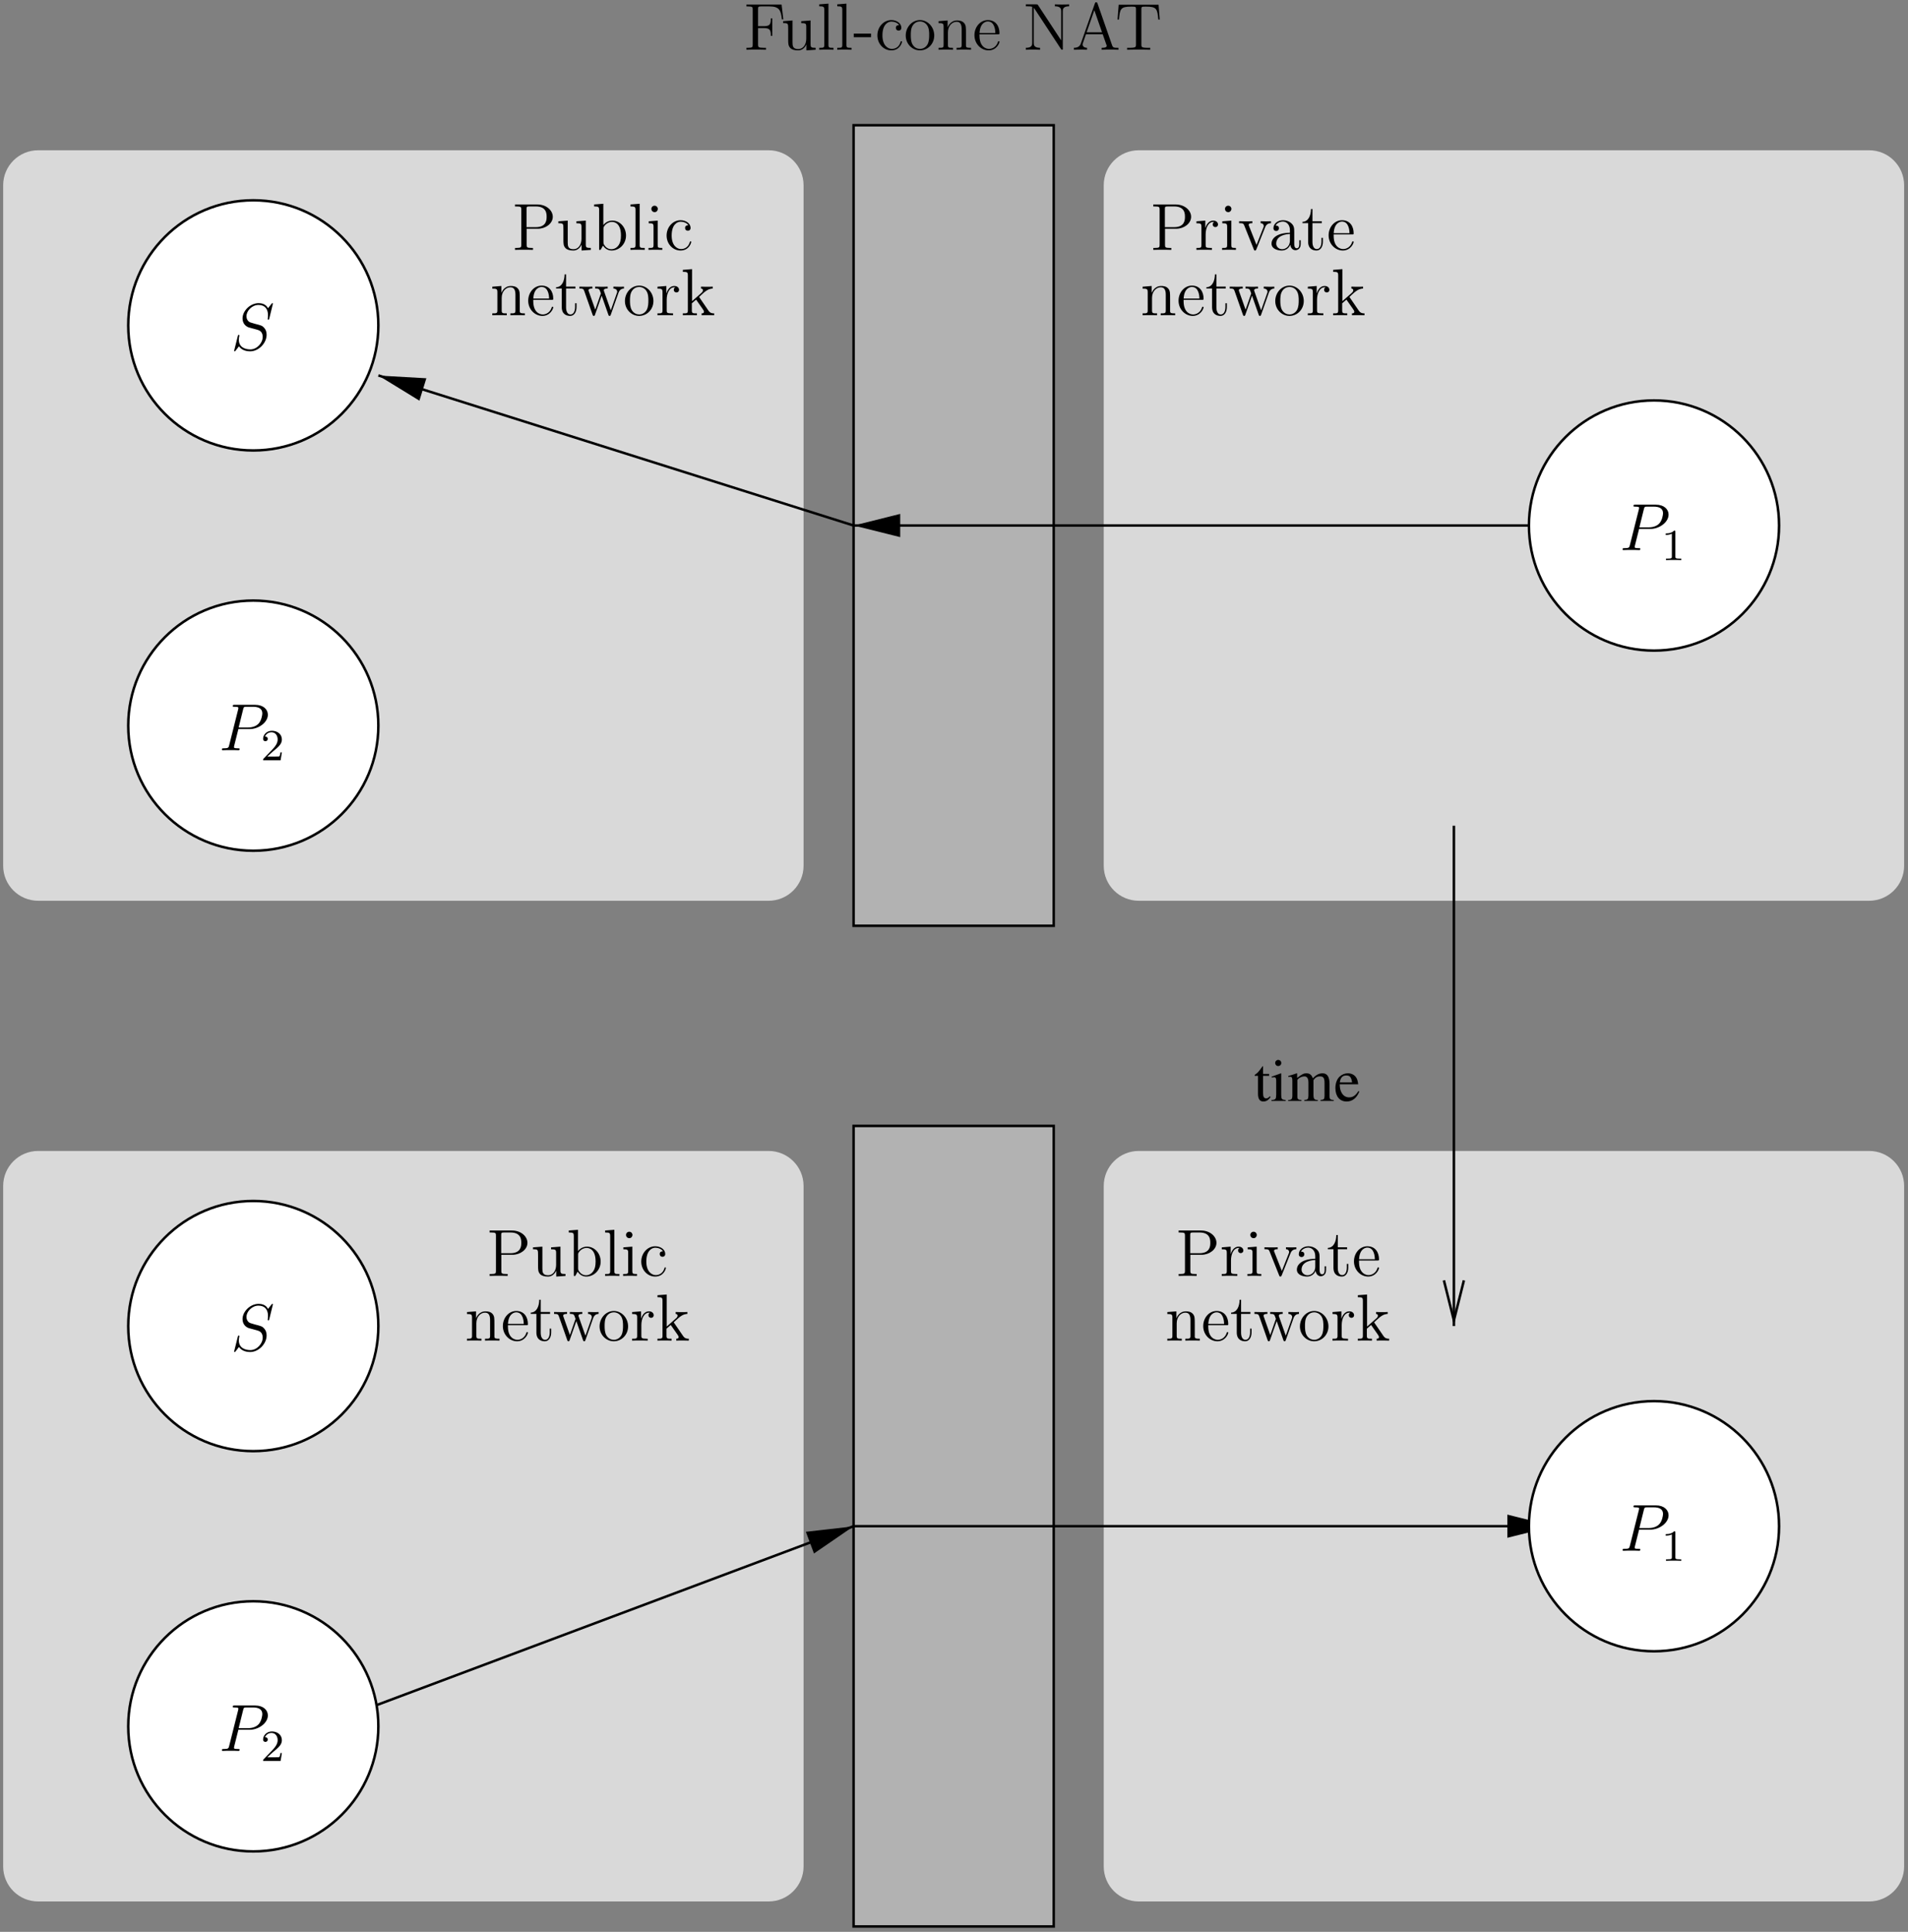 <?xml version="1.0" encoding="UTF-8"?>
<svg xmlns="http://www.w3.org/2000/svg" xmlns:xlink="http://www.w3.org/1999/xlink" width="731pt" height="740pt" viewBox="0 0 731 740" version="1.1">
<rect x="0" y="0" width="731" height="740" fill="#808080" stroke="none"/>
<defs>
<g>
<symbol overflow="visible" id="glyph0-0">
<path style="stroke:none;" d=""/>
</symbol>
<symbol overflow="visible" id="glyph0-1">
<path style="stroke:none;" d="M 5.859 -10.344 L 3.547 -10.344 L 3.547 -13.016 C 3.547 -13.25 3.5 -13.312 3.375 -13.312 C 2.047 -11.391 1.359 -10.609 0.688 -10.219 C 0.438 -10.047 0.297 -9.906 0.297 -9.781 C 0.297 -9.703 0.328 -9.656 0.391 -9.609 L 1.609 -9.609 L 1.609 -2.688 C 1.609 -0.766 2.297 0.234 3.656 0.234 C 4.781 0.234 5.656 -0.328 6.422 -1.516 L 6.125 -1.766 C 5.609 -1.172 5.25 -0.969 4.734 -0.969 C 3.891 -0.969 3.547 -1.594 3.547 -3.031 L 3.547 -9.609 L 5.859 -9.609 Z M 5.859 -10.344 "/>
</symbol>
<symbol overflow="visible" id="glyph0-2">
<path style="stroke:none;" d="M 0.375 0 L 5.812 0 L 5.812 -0.344 C 4.297 -0.453 4.141 -0.672 4.109 -2.344 L 4.109 -10.516 L 4.031 -10.578 L 0.453 -9.312 L 0.453 -8.969 L 0.641 -9 C 0.922 -9.031 1.203 -9.062 1.422 -9.062 C 1.984 -9.062 2.188 -8.688 2.188 -7.688 L 2.188 -2.344 C 2.141 -0.641 1.938 -0.406 0.375 -0.344 Z M 2.938 -15.703 C 2.328 -15.703 1.797 -15.188 1.797 -14.531 C 1.797 -13.875 2.297 -13.359 2.938 -13.359 C 3.641 -13.359 4.141 -13.875 4.141 -14.531 C 4.141 -15.203 3.609 -15.703 2.938 -15.703 Z M 2.938 -15.703 "/>
</symbol>
<symbol overflow="visible" id="glyph0-3">
<path style="stroke:none;" d="M 0.375 0 L 5.469 0 L 5.469 -0.344 C 4.297 -0.375 3.938 -0.625 3.906 -1.547 L 3.906 -8.031 C 3.906 -8.078 4.094 -8.297 4.25 -8.469 C 4.828 -9 5.812 -9.391 6.625 -9.391 C 7.641 -9.391 8.141 -8.578 8.141 -6.969 L 8.141 -1.984 C 8.094 -0.672 7.859 -0.406 6.578 -0.344 L 6.578 0 L 11.734 0 L 11.734 -0.344 C 10.438 -0.344 10.125 -0.719 10.078 -2.188 L 10.078 -7.984 C 10.766 -8.969 11.5 -9.391 12.578 -9.391 C 13.891 -9.391 14.312 -8.766 14.312 -6.859 L 14.312 -2 C 14.266 -0.641 14.125 -0.484 12.781 -0.344 L 12.781 0 L 17.828 0 L 17.828 -0.344 L 17.234 -0.391 C 16.484 -0.5 16.234 -0.844 16.234 -1.75 L 16.234 -6.484 C 16.234 -9.203 15.344 -10.578 13.562 -10.578 C 12.234 -10.578 11.062 -9.984 9.828 -8.641 C 9.406 -9.953 8.625 -10.578 7.391 -10.578 C 6.344 -10.578 5.734 -10.281 3.812 -8.812 L 3.812 -10.531 L 3.656 -10.578 C 2.438 -10.141 1.656 -9.891 0.438 -9.547 L 0.438 -9.156 C 0.719 -9.219 0.922 -9.25 1.172 -9.25 C 1.766 -9.25 1.984 -8.875 1.984 -7.781 L 1.984 -1.953 C 1.938 -0.672 1.641 -0.344 0.375 -0.344 Z M 0.375 0 "/>
</symbol>
<symbol overflow="visible" id="glyph0-4">
<path style="stroke:none;" d="M 9.391 -3.766 C 8.281 -2.031 7.297 -1.359 5.812 -1.359 C 4.516 -1.359 3.516 -2.031 2.859 -3.328 C 2.438 -4.203 2.281 -4.938 2.234 -6.375 L 9.312 -6.375 C 9.125 -7.859 8.906 -8.531 8.328 -9.266 C 7.641 -10.094 6.578 -10.578 5.375 -10.578 C 4.234 -10.578 3.156 -10.172 2.281 -9.391 C 1.203 -8.438 0.578 -6.812 0.578 -4.922 C 0.578 -1.75 2.234 0.234 4.875 0.234 C 7.062 0.234 8.781 -1.125 9.75 -3.609 Z M 2.281 -7.109 C 2.531 -8.906 3.312 -9.75 4.719 -9.75 C 6.125 -9.75 6.672 -9.109 6.969 -7.109 Z M 2.281 -7.109 "/>
</symbol>
<symbol overflow="visible" id="glyph1-0">
<path style="stroke:none;" d=""/>
</symbol>
<symbol overflow="visible" id="glyph1-1">
<path style="stroke:none;" d="M 14.531 -17.328 L 1.047 -17.328 L 1.047 -16.594 L 1.547 -16.594 C 3.391 -16.594 3.469 -16.344 3.469 -15.406 L 3.469 -1.938 C 3.469 -1 3.391 -0.734 1.547 -0.734 L 1.047 -0.734 L 1.047 0 C 1.656 -0.047 3.922 -0.047 4.688 -0.047 C 5.578 -0.047 7.812 -0.047 8.547 0 L 8.547 -0.734 L 7.781 -0.734 C 5.578 -0.734 5.516 -1.047 5.516 -1.953 L 5.516 -8.297 L 7.766 -8.297 C 10.156 -8.297 10.406 -7.453 10.406 -5.312 L 10.969 -5.312 L 10.969 -12.016 L 10.406 -12.016 C 10.406 -9.875 10.156 -9.031 7.766 -9.031 L 5.516 -9.031 L 5.516 -15.578 C 5.516 -16.422 5.578 -16.594 6.688 -16.594 L 9.875 -16.594 C 13.547 -16.594 14.281 -15.25 14.641 -11.656 L 15.203 -11.656 Z M 14.531 -17.328 "/>
</symbol>
<symbol overflow="visible" id="glyph1-2">
<path style="stroke:none;" d="M 7.734 -10.938 L 7.734 -10.203 C 9.469 -10.203 9.672 -10.031 9.672 -8.781 L 9.672 -4.219 C 9.672 -2.062 8.531 -0.25 6.625 -0.25 C 4.531 -0.25 4.406 -1.453 4.406 -2.797 L 4.406 -11.219 L 0.812 -10.938 L 0.812 -10.203 C 2.75 -10.203 2.75 -10.125 2.75 -7.859 L 2.75 -4.047 C 2.75 -2.469 2.75 -1.547 3.516 -0.719 C 4.125 -0.047 5.172 0.25 6.469 0.25 C 6.891 0.25 7.719 0.25 8.578 -0.484 C 9.312 -1.062 9.719 -2.031 9.719 -2.031 L 9.719 0.25 L 13.266 0 L 13.266 -0.734 C 11.531 -0.734 11.328 -0.922 11.328 -2.156 L 11.328 -11.219 Z M 7.734 -10.938 "/>
</symbol>
<symbol overflow="visible" id="glyph1-3">
<path style="stroke:none;" d="M 4.375 -17.672 L 0.844 -17.391 L 0.844 -16.641 C 2.578 -16.641 2.781 -16.469 2.781 -15.219 L 2.781 -1.891 C 2.781 -0.734 2.5 -0.734 0.844 -0.734 L 0.844 0 C 1.547 -0.047 2.797 -0.047 3.562 -0.047 C 4.328 -0.047 5.594 -0.047 6.312 0 L 6.312 -0.734 C 4.688 -0.734 4.375 -0.734 4.375 -1.891 Z M 4.375 -17.672 "/>
</symbol>
<symbol overflow="visible" id="glyph1-4">
<path style="stroke:none;" d="M 6.891 -4.812 L 6.891 -6.188 L 0.281 -6.188 L 0.281 -4.812 Z M 6.891 -4.812 "/>
</symbol>
<symbol overflow="visible" id="glyph1-5">
<path style="stroke:none;" d="M 9.219 -9.422 C 8.906 -9.422 7.969 -9.422 7.969 -8.375 C 7.969 -7.766 8.406 -7.328 9.016 -7.328 C 9.594 -7.328 10.078 -7.688 10.078 -8.422 C 10.078 -10.125 8.297 -11.359 6.234 -11.359 C 3.266 -11.359 0.891 -8.703 0.891 -5.5 C 0.891 -2.234 3.328 0.25 6.203 0.25 C 9.578 0.25 10.328 -2.797 10.328 -3.031 C 10.328 -3.266 10.156 -3.266 10.078 -3.266 C 9.844 -3.266 9.828 -3.188 9.75 -2.875 C 9.188 -1.062 7.812 -0.312 6.438 -0.312 C 4.891 -0.312 2.828 -1.656 2.828 -5.516 C 2.828 -9.75 4.984 -10.797 6.266 -10.797 C 7.234 -10.797 8.625 -10.406 9.219 -9.422 Z M 9.219 -9.422 "/>
</symbol>
<symbol overflow="visible" id="glyph1-6">
<path style="stroke:none;" d="M 11.688 -5.453 C 11.688 -8.734 9.188 -11.359 6.234 -11.359 C 3.188 -11.359 0.766 -8.656 0.766 -5.453 C 0.766 -2.188 3.312 0.25 6.203 0.25 C 9.219 0.25 11.688 -2.234 11.688 -5.453 Z M 6.234 -0.312 C 5.297 -0.312 4.156 -0.719 3.406 -1.953 C 2.719 -3.109 2.703 -4.609 2.703 -5.672 C 2.703 -6.641 2.703 -8.203 3.484 -9.344 C 4.203 -10.438 5.312 -10.844 6.203 -10.844 C 7.203 -10.844 8.266 -10.391 8.953 -9.391 C 9.75 -8.219 9.75 -6.625 9.75 -5.672 C 9.75 -4.781 9.75 -3.203 9.094 -2.016 C 8.375 -0.781 7.203 -0.312 6.234 -0.312 Z M 6.234 -0.312 "/>
</symbol>
<symbol overflow="visible" id="glyph1-7">
<path style="stroke:none;" d="M 11.328 -6.188 C 11.328 -8.547 11.328 -9.266 10.734 -10.078 C 10 -11.078 8.812 -11.219 7.938 -11.219 C 5.469 -11.219 4.5 -9.109 4.297 -8.609 L 4.281 -8.609 L 4.281 -11.219 L 0.812 -10.938 L 0.812 -10.203 C 2.547 -10.203 2.75 -10.031 2.75 -8.781 L 2.75 -1.891 C 2.75 -0.734 2.469 -0.734 0.812 -0.734 L 0.812 0 C 1.469 -0.047 2.844 -0.047 3.562 -0.047 C 4.297 -0.047 5.672 -0.047 6.344 0 L 6.344 -0.734 C 4.703 -0.734 4.406 -0.734 4.406 -1.891 L 4.406 -6.625 C 4.406 -9.297 6.156 -10.719 7.734 -10.719 C 9.312 -10.719 9.672 -9.422 9.672 -7.859 L 9.672 -1.891 C 9.672 -0.734 9.391 -0.734 7.734 -0.734 L 7.734 0 C 8.406 -0.047 9.781 -0.047 10.484 -0.047 C 11.219 -0.047 12.594 -0.047 13.266 0 L 13.266 -0.734 C 11.984 -0.734 11.359 -0.734 11.328 -1.5 Z M 11.328 -6.188 "/>
</symbol>
<symbol overflow="visible" id="glyph1-8">
<path style="stroke:none;" d="M 9.75 -5.906 C 10.312 -5.906 10.359 -5.906 10.359 -6.391 C 10.359 -8.953 8.984 -11.359 5.906 -11.359 C 3 -11.359 0.766 -8.734 0.766 -5.578 C 0.766 -2.219 3.359 0.25 6.188 0.25 C 9.219 0.25 10.359 -2.5 10.359 -3.031 C 10.359 -3.188 10.234 -3.281 10.078 -3.281 C 9.875 -3.281 9.828 -3.156 9.781 -3.031 C 9.109 -0.891 7.406 -0.312 6.344 -0.312 C 5.266 -0.312 2.703 -1.016 2.703 -5.422 L 2.703 -5.906 Z M 2.719 -6.391 C 2.922 -10.391 5.172 -10.844 5.875 -10.844 C 8.609 -10.844 8.75 -7.25 8.781 -6.391 Z M 2.719 -6.391 "/>
</symbol>
<symbol overflow="visible" id="glyph1-9">
<path style="stroke:none;" d="M 5.75 -17.031 C 5.516 -17.359 5.5 -17.391 4.938 -17.391 L 1.047 -17.391 L 1.047 -16.641 C 2.141 -16.641 2.781 -16.641 3.469 -16.469 L 3.469 -2.672 C 3.469 -1.938 3.469 -0.734 1.047 -0.734 L 1.047 0 C 1.703 -0.047 3.047 -0.047 3.766 -0.047 C 4.484 -0.047 5.828 -0.047 6.484 0 L 6.484 -0.734 C 4.078 -0.734 4.078 -1.938 4.078 -2.672 L 4.078 -16.062 C 4.281 -15.859 4.281 -15.812 4.5 -15.5 L 14.438 -0.375 C 14.688 -0.031 14.719 0 14.891 0 C 15.125 0 15.172 -0.109 15.203 -0.156 L 15.203 -14.719 C 15.203 -15.453 15.203 -16.641 17.609 -16.641 L 17.609 -17.391 C 16.953 -17.328 15.609 -17.328 14.891 -17.328 C 14.172 -17.328 12.828 -17.328 12.172 -17.391 L 12.172 -16.641 C 14.578 -16.641 14.578 -15.453 14.578 -14.719 L 14.578 -3.594 Z M 5.75 -17.031 "/>
</symbol>
<symbol overflow="visible" id="glyph1-10">
<path style="stroke:none;" d="M 9.844 -17.719 C 9.75 -18.016 9.703 -18.172 9.344 -18.172 C 8.984 -18.172 8.938 -18.094 8.812 -17.688 L 3.484 -2.469 C 3.125 -1.422 2.422 -0.766 0.781 -0.734 L 0.781 0 C 2.344 -0.047 2.391 -0.047 3.234 -0.047 C 3.938 -0.047 5.172 -0.047 5.828 0 L 5.828 -0.734 C 4.766 -0.766 4.125 -1.297 4.125 -2.016 C 4.125 -2.156 4.125 -2.219 4.25 -2.547 L 5.422 -5.938 L 11.828 -5.938 L 13.234 -1.938 C 13.359 -1.625 13.359 -1.578 13.359 -1.5 C 13.359 -0.734 12.062 -0.734 11.422 -0.734 L 11.422 0 C 12.016 -0.047 14.031 -0.047 14.734 -0.047 C 15.453 -0.047 17.281 -0.047 17.875 0 L 17.875 -0.734 C 16.219 -0.734 15.75 -0.734 15.406 -1.781 Z M 8.625 -15.141 L 11.578 -6.672 L 5.672 -6.672 Z M 8.625 -15.141 "/>
</symbol>
<symbol overflow="visible" id="glyph1-11">
<path style="stroke:none;" d="M 16.625 -17.25 L 1.344 -17.25 L 0.891 -11.578 L 1.453 -11.578 C 1.812 -15.609 2.031 -16.516 6.062 -16.516 C 6.516 -16.516 7.234 -16.516 7.438 -16.469 C 7.938 -16.391 7.969 -16.094 7.969 -15.5 L 7.969 -1.953 C 7.969 -1.094 7.969 -0.734 5.469 -0.734 L 4.562 -0.734 L 4.562 0 C 5.375 -0.047 8 -0.047 8.984 -0.047 C 9.984 -0.047 12.625 -0.047 13.438 0 L 13.438 -0.734 L 12.516 -0.734 C 10.031 -0.734 10.031 -1.094 10.031 -1.953 L 10.031 -15.5 C 10.031 -16.141 10.078 -16.359 10.484 -16.469 C 10.688 -16.516 11.422 -16.516 11.906 -16.516 C 15.938 -16.516 16.156 -15.609 16.516 -11.578 L 17.078 -11.578 Z M 16.625 -17.25 "/>
</symbol>
<symbol overflow="visible" id="glyph1-12">
<path style="stroke:none;" d="M 5.547 -8.094 L 9.844 -8.094 C 12.828 -8.094 15.547 -10.109 15.547 -12.672 C 15.547 -15.141 13.078 -17.391 9.641 -17.391 L 1.062 -17.391 L 1.062 -16.641 L 1.578 -16.641 C 3.406 -16.641 3.484 -16.391 3.484 -15.453 L 3.484 -1.938 C 3.484 -1 3.406 -0.734 1.578 -0.734 L 1.062 -0.734 L 1.062 0 C 1.688 -0.047 3.766 -0.047 4.5 -0.047 C 5.266 -0.047 7.359 -0.047 7.969 0 L 7.969 -0.734 L 7.453 -0.734 C 5.625 -0.734 5.547 -1 5.547 -1.938 Z M 5.5 -8.703 L 5.5 -15.625 C 5.5 -16.469 5.547 -16.641 6.672 -16.641 L 9.062 -16.641 C 13.188 -16.641 13.188 -13.766 13.188 -12.672 C 13.188 -11.609 13.188 -8.703 9.031 -8.703 Z M 5.5 -8.703 "/>
</symbol>
<symbol overflow="visible" id="glyph1-13">
<path style="stroke:none;" d="M 4.25 -17.672 L 0.719 -17.391 L 0.719 -16.641 C 2.438 -16.641 2.641 -16.469 2.641 -15.219 L 2.641 0 L 3.203 0 C 3.312 -0.203 4.016 -1.469 4.125 -1.656 C 4.703 -0.719 5.797 0.25 7.438 0.25 C 10.359 0.25 12.938 -2.219 12.938 -5.5 C 12.938 -8.734 10.531 -11.219 7.719 -11.219 C 6.312 -11.219 5.109 -10.594 4.25 -9.516 Z M 4.297 -8.141 C 4.297 -8.609 4.297 -8.656 4.578 -9.062 C 5.188 -9.984 6.312 -10.719 7.562 -10.719 C 8.328 -10.719 11 -10.406 11 -5.516 C 11 -3.812 10.734 -2.75 10.125 -1.828 C 9.625 -1.047 8.609 -0.25 7.328 -0.25 C 5.953 -0.25 5.062 -1.141 4.625 -1.828 C 4.297 -2.359 4.297 -2.469 4.297 -2.906 Z M 4.297 -8.141 "/>
</symbol>
<symbol overflow="visible" id="glyph1-14">
<path style="stroke:none;" d="M 4.422 -15.672 C 4.422 -16.344 3.891 -16.922 3.188 -16.922 C 2.516 -16.922 1.953 -16.391 1.953 -15.703 C 1.953 -14.938 2.578 -14.453 3.188 -14.453 C 3.969 -14.453 4.422 -15.125 4.422 -15.672 Z M 0.922 -10.938 L 0.922 -10.203 C 2.547 -10.203 2.781 -10.047 2.781 -8.812 L 2.781 -1.891 C 2.781 -0.734 2.5 -0.734 0.844 -0.734 L 0.844 0 C 1.547 -0.047 2.781 -0.047 3.516 -0.047 C 3.797 -0.047 5.266 -0.047 6.141 0 L 6.141 -0.734 C 4.484 -0.734 4.375 -0.859 4.375 -1.859 L 4.375 -11.219 Z M 0.922 -10.938 "/>
</symbol>
<symbol overflow="visible" id="glyph1-15">
<path style="stroke:none;" d="M 4.281 -10.234 L 7.859 -10.234 L 7.859 -10.969 L 4.281 -10.969 L 4.281 -15.656 L 3.719 -15.656 C 3.688 -13.266 2.781 -10.812 0.453 -10.734 L 0.453 -10.234 L 2.625 -10.234 L 2.625 -3.156 C 2.625 -0.328 4.5 0.25 5.859 0.25 C 7.453 0.25 8.297 -1.328 8.297 -3.156 L 8.297 -4.609 L 7.734 -4.609 L 7.734 -3.203 C 7.734 -1.375 7 -0.312 6 -0.312 C 4.281 -0.312 4.281 -2.672 4.281 -3.109 Z M 4.281 -10.234 "/>
</symbol>
<symbol overflow="visible" id="glyph1-16">
<path style="stroke:none;" d="M 15.406 -8.547 C 15.953 -10.156 17.078 -10.203 17.516 -10.234 L 17.516 -10.969 C 16.875 -10.922 16.422 -10.922 15.625 -10.922 C 14.891 -10.922 14.844 -10.922 13.469 -10.969 L 13.469 -10.234 C 14.609 -10.188 14.922 -9.5 14.922 -9.016 C 14.922 -8.984 14.922 -8.812 14.812 -8.547 L 12.469 -1.891 L 9.922 -9.094 C 9.797 -9.391 9.797 -9.438 9.797 -9.516 C 9.797 -10.234 10.734 -10.234 11.281 -10.234 L 11.281 -10.969 C 10.562 -10.922 9.516 -10.922 8.781 -10.922 C 7.969 -10.922 7.922 -10.922 6.484 -10.969 L 6.484 -10.234 C 7.453 -10.234 7.781 -10.188 8.062 -9.844 C 8.203 -9.703 8.5 -8.859 8.672 -8.344 L 6.516 -2.141 L 4.078 -9.062 C 3.938 -9.391 3.938 -9.438 3.938 -9.547 C 3.938 -10.234 4.938 -10.234 5.422 -10.234 L 5.422 -10.969 C 4.781 -10.922 3.516 -10.922 2.828 -10.922 C 2.109 -10.922 2.062 -10.922 0.453 -10.969 L 0.453 -10.234 C 1.75 -10.234 2.016 -10.125 2.297 -9.312 L 5.5 -0.203 C 5.594 0.078 5.672 0.25 5.953 0.25 C 6.188 0.25 6.312 0.172 6.438 -0.234 L 8.984 -7.484 L 11.531 -0.234 C 11.656 0.172 11.781 0.25 12.016 0.25 C 12.297 0.25 12.375 0.078 12.469 -0.203 Z M 15.406 -8.547 "/>
</symbol>
<symbol overflow="visible" id="glyph1-17">
<path style="stroke:none;" d="M 4.25 -5.938 C 4.25 -8.406 5.266 -10.719 7.234 -10.719 C 7.438 -10.719 7.484 -10.719 7.578 -10.688 C 7.375 -10.594 6.969 -10.438 6.969 -9.75 C 6.969 -9.016 7.562 -8.734 7.969 -8.734 C 8.469 -8.734 8.984 -9.062 8.984 -9.75 C 8.984 -10.516 8.297 -11.219 7.203 -11.219 C 5.047 -11.219 4.297 -8.891 4.156 -8.406 L 4.125 -8.406 L 4.125 -11.219 L 0.719 -10.938 L 0.719 -10.203 C 2.438 -10.203 2.641 -10.031 2.641 -8.781 L 2.641 -1.891 C 2.641 -0.734 2.359 -0.734 0.719 -0.734 L 0.719 0 C 1.422 -0.047 2.828 -0.047 3.594 -0.047 C 4.281 -0.047 6.078 -0.047 6.672 0 L 6.672 -0.734 L 6.156 -0.734 C 4.297 -0.734 4.25 -1.016 4.25 -1.938 Z M 4.25 -5.938 "/>
</symbol>
<symbol overflow="visible" id="glyph1-18">
<path style="stroke:none;" d="M 7.125 -6.75 C 7.125 -6.766 6.953 -6.969 6.953 -7 C 6.953 -7.078 8.547 -8.453 8.75 -8.656 C 10.516 -10.188 11.625 -10.203 12.172 -10.234 L 12.172 -10.969 C 11.656 -10.922 11 -10.922 10.234 -10.922 C 9.578 -10.922 8.266 -10.922 7.688 -10.969 L 7.688 -10.234 C 8.125 -10.203 8.422 -9.984 8.422 -9.578 C 8.422 -9.062 7.922 -8.609 7.891 -8.609 L 4.25 -5.391 L 4.25 -17.672 L 0.719 -17.391 L 0.719 -16.641 C 2.438 -16.641 2.641 -16.469 2.641 -15.219 L 2.641 -1.891 C 2.641 -0.734 2.359 -0.734 0.719 -0.734 L 0.719 0 C 1.422 -0.047 2.641 -0.047 3.406 -0.047 C 4.172 -0.047 5.391 -0.047 6.109 0 L 6.109 -0.734 C 4.484 -0.734 4.172 -0.734 4.172 -1.891 L 4.172 -4.578 L 5.797 -6 L 8.25 -2.5 C 8.625 -1.953 8.812 -1.688 8.812 -1.328 C 8.812 -0.859 8.453 -0.734 7.922 -0.734 L 7.922 0 C 8.547 -0.047 9.797 -0.047 10.484 -0.047 C 11.578 -0.047 11.625 -0.047 12.719 0 L 12.719 -0.734 C 12.047 -0.734 11.25 -0.734 10.531 -1.781 Z M 7.125 -6.75 "/>
</symbol>
<symbol overflow="visible" id="glyph1-19">
<path style="stroke:none;" d="M 10.391 -8.547 C 10.609 -9.109 11.047 -10.203 12.672 -10.234 L 12.672 -10.969 C 11.938 -10.922 11.578 -10.922 10.797 -10.922 C 10.25 -10.922 9.875 -10.922 8.703 -10.969 L 8.703 -10.234 C 9.781 -10.188 9.906 -9.422 9.906 -9.141 C 9.906 -8.906 9.844 -8.781 9.719 -8.469 L 7.125 -1.906 L 4.281 -9.094 C 4.156 -9.438 4.125 -9.438 4.125 -9.578 C 4.125 -10.234 5.094 -10.234 5.547 -10.234 L 5.547 -10.969 C 4.906 -10.922 3.594 -10.922 2.906 -10.922 C 2.062 -10.922 2.016 -10.922 0.453 -10.969 L 0.453 -10.234 C 1.891 -10.234 2.141 -10.125 2.438 -9.344 L 6.078 -0.234 C 6.203 0.125 6.266 0.25 6.562 0.25 C 6.75 0.25 6.891 0.203 7.078 -0.234 Z M 10.391 -8.547 "/>
</symbol>
<symbol overflow="visible" id="glyph1-20">
<path style="stroke:none;" d="M 9.828 -6.797 C 9.828 -8.172 9.828 -9.188 8.703 -10.188 C 7.812 -11 6.672 -11.359 5.547 -11.359 C 3.469 -11.359 1.859 -9.984 1.859 -8.328 C 1.859 -7.578 2.344 -7.234 2.922 -7.234 C 3.531 -7.234 3.969 -7.656 3.969 -8.266 C 3.969 -9.312 3.047 -9.312 2.672 -9.312 C 3.266 -10.391 4.484 -10.844 5.5 -10.844 C 6.672 -10.844 8.172 -9.875 8.172 -7.578 L 8.172 -6.562 C 3.047 -6.484 1.125 -4.359 1.125 -2.391 C 1.125 -0.375 3.469 0.25 5.016 0.25 C 6.688 0.25 7.844 -0.766 8.328 -1.984 C 8.422 -0.781 9.219 0.125 10.312 0.125 C 10.844 0.125 12.312 -0.234 12.312 -2.266 L 12.312 -3.688 L 11.766 -3.688 L 11.766 -2.266 C 11.766 -0.812 11.156 -0.609 10.797 -0.609 C 9.828 -0.609 9.828 -1.953 9.828 -2.344 Z M 8.172 -3.594 C 8.172 -1.094 6.312 -0.25 5.219 -0.25 C 3.969 -0.25 2.922 -1.172 2.922 -2.391 C 2.922 -5.75 7.25 -6.062 8.172 -6.109 Z M 8.172 -3.594 "/>
</symbol>
<symbol overflow="visible" id="glyph2-0">
<path style="stroke:none;" d=""/>
</symbol>
<symbol overflow="visible" id="glyph2-1">
<path style="stroke:none;" d="M 16.156 -17.688 C 16.156 -17.922 15.984 -17.922 15.938 -17.922 C 15.828 -17.922 15.812 -17.891 15.5 -17.516 C 15.344 -17.328 14.297 -16.016 14.281 -15.984 C 13.438 -17.641 11.766 -17.922 10.688 -17.922 C 7.453 -17.922 4.531 -14.969 4.531 -12.094 C 4.531 -10.188 5.672 -9.062 6.922 -8.625 C 7.203 -8.531 8.703 -8.125 9.469 -7.938 C 10.766 -7.578 11.094 -7.484 11.625 -6.922 C 11.734 -6.797 12.25 -6.203 12.25 -5.016 C 12.25 -2.641 10.047 -0.203 7.516 -0.203 C 5.422 -0.203 3.109 -1.094 3.109 -3.938 C 3.109 -4.422 3.203 -5.047 3.281 -5.297 C 3.281 -5.375 3.312 -5.5 3.312 -5.547 C 3.312 -5.656 3.266 -5.781 3.047 -5.781 C 2.828 -5.781 2.797 -5.734 2.703 -5.297 L 1.406 -0.078 C 1.406 -0.047 1.297 0.281 1.297 0.312 C 1.297 0.531 1.5 0.531 1.547 0.531 C 1.656 0.531 1.688 0.516 1.984 0.125 L 3.156 -1.406 C 3.766 -0.484 5.094 0.531 7.453 0.531 C 10.734 0.531 13.75 -2.641 13.75 -5.828 C 13.75 -6.891 13.484 -7.844 12.516 -8.781 C 11.984 -9.312 11.531 -9.438 9.188 -10.047 C 7.484 -10.516 7.25 -10.594 6.797 -11 C 6.359 -11.422 6.031 -12.047 6.031 -12.906 C 6.031 -15.047 8.203 -17.234 10.609 -17.234 C 13.109 -17.234 14.281 -15.703 14.281 -13.281 C 14.281 -12.625 14.156 -11.938 14.156 -11.828 C 14.156 -11.609 14.359 -11.609 14.438 -11.609 C 14.656 -11.609 14.688 -11.688 14.781 -12.094 Z M 16.156 -17.688 "/>
</symbol>
<symbol overflow="visible" id="glyph2-2">
<path style="stroke:none;" d="M 7.531 -8.094 L 11.812 -8.094 C 15.328 -8.094 18.828 -10.688 18.828 -13.594 C 18.828 -15.578 17.156 -17.391 13.953 -17.391 L 6.078 -17.391 C 5.594 -17.391 5.375 -17.391 5.375 -16.906 C 5.375 -16.641 5.594 -16.641 5.984 -16.641 C 7.531 -16.641 7.531 -16.438 7.531 -16.156 C 7.531 -16.109 7.531 -15.953 7.438 -15.578 L 4 -1.891 C 3.766 -1 3.719 -0.734 1.938 -0.734 C 1.453 -0.734 1.203 -0.734 1.203 -0.281 C 1.203 0 1.422 0 1.578 0 C 2.062 0 2.578 -0.047 3.047 -0.047 L 6.031 -0.047 C 6.516 -0.047 7.047 0 7.531 0 C 7.734 0 8.016 0 8.016 -0.484 C 8.016 -0.734 7.781 -0.734 7.406 -0.734 C 5.875 -0.734 5.859 -0.922 5.859 -1.172 C 5.859 -1.297 5.875 -1.469 5.906 -1.609 Z M 9.359 -15.656 C 9.594 -16.594 9.703 -16.641 10.688 -16.641 L 13.203 -16.641 C 15.125 -16.641 16.703 -16.031 16.703 -14.125 C 16.703 -13.469 16.359 -11.297 15.203 -10.125 C 14.766 -9.672 13.547 -8.703 11.219 -8.703 L 7.641 -8.703 Z M 9.359 -15.656 "/>
</symbol>
<symbol overflow="visible" id="glyph3-0">
<path style="stroke:none;" d=""/>
</symbol>
<symbol overflow="visible" id="glyph3-1">
<path style="stroke:none;" d="M 4.781 -3.469 C 5.062 -3.719 5.766 -4.281 6.047 -4.516 C 7.094 -5.484 8.094 -6.422 8.094 -7.953 C 8.094 -9.984 6.391 -11.281 4.281 -11.281 C 2.234 -11.281 0.906 -9.734 0.906 -8.234 C 0.906 -7.391 1.562 -7.281 1.797 -7.281 C 2.156 -7.281 2.688 -7.531 2.688 -8.172 C 2.688 -9.062 1.828 -9.062 1.625 -9.062 C 2.125 -10.297 3.266 -10.719 4.094 -10.719 C 5.672 -10.719 6.484 -9.391 6.484 -7.953 C 6.484 -6.188 5.25 -4.906 3.234 -2.844 L 1.109 -0.641 C 0.906 -0.453 0.906 -0.422 0.906 0 L 7.609 0 L 8.094 -3.031 L 7.562 -3.031 C 7.516 -2.703 7.375 -1.844 7.172 -1.531 C 7.078 -1.391 5.781 -1.391 5.516 -1.391 L 2.5 -1.391 Z M 4.781 -3.469 "/>
</symbol>
<symbol overflow="visible" id="glyph3-2">
<path style="stroke:none;" d="M 5.328 -10.812 C 5.328 -11.266 5.297 -11.281 4.844 -11.281 C 4.141 -10.609 3.234 -10.203 1.625 -10.203 L 1.625 -9.641 C 2.094 -9.641 3 -9.641 3.984 -10.094 L 3.984 -1.391 C 3.984 -0.766 3.938 -0.562 2.328 -0.562 L 1.734 -0.562 L 1.734 0 C 2.422 -0.047 3.891 -0.047 4.656 -0.047 C 5.406 -0.047 6.891 -0.047 7.578 0 L 7.578 -0.562 L 6.984 -0.562 C 5.375 -0.562 5.328 -0.766 5.328 -1.391 Z M 5.328 -10.812 "/>
</symbol>
</g>
<clipPath id="clip1">
  <path d="M 83 571 L 341 571 L 341 685 L 83 685 Z M 83 571 "/>
</clipPath>
<clipPath id="clip2">
  <path d="M 1 0 L 731 0 L 731 739.5 L 1 739.5 Z M 327.547 583.473 L 328.184 585.133 L 312.086 594.332 L 309.402 587.176 Z M 327.547 583.473 "/>
</clipPath>
<clipPath id="clip3">
  <path d="M 326 584 L 596 584 L 596 586 L 326 586 Z M 326 584 "/>
</clipPath>
<clipPath id="clip4">
  <path d="M 1 0 L 731 0 L 731 739.5 L 1 739.5 Z M 596.254 583.727 L 596.254 585.516 L 577.98 588.453 L 577.98 580.789 Z M 596.254 583.727 "/>
</clipPath>
<clipPath id="clip5">
  <path d="M 556 315 L 558 315 L 558 509 L 556 509 Z M 556 315 "/>
</clipPath>
<clipPath id="clip6">
  <path d="M 1 0 L 731 0 L 731 739.5 L 1 739.5 Z M 557.922 508.852 L 556.133 508.852 L 553.191 490.453 L 557.023 505.785 L 560.859 490.453 Z M 557.922 508.852 "/>
</clipPath>
<clipPath id="clip7">
  <path d="M 131 130 L 341 130 L 341 215 L 131 215 Z M 131 130 "/>
</clipPath>
<clipPath id="clip8">
  <path d="M 1 0 L 731 0 L 731 739.5 L 1 739.5 Z M 143.938 144.316 L 144.445 142.781 L 162.719 145.34 L 160.418 152.75 Z M 143.938 144.316 "/>
</clipPath>
<clipPath id="clip9">
  <path d="M 326 200 L 596 200 L 596 202 L 326 202 Z M 326 200 "/>
</clipPath>
<clipPath id="clip10">
  <path d="M 1 0 L 731 0 L 731 739.5 L 1 739.5 Z M 326.141 202.195 L 326.141 200.406 L 344.41 197.469 L 344.41 205.137 Z M 326.141 202.195 "/>
</clipPath>
</defs>
<g id="surface1">
<path style=" stroke:none;fill-rule:evenodd;fill:rgb(84.959%,84.959%,84.959%);fill-opacity:1;" d="M 14.629 57.559 C 7.219 57.559 1.211 63.566 1.211 70.973 L 1.211 331.633 C 1.211 339.039 7.219 345.047 14.629 345.047 L 294.453 345.047 C 301.859 345.047 307.867 339.039 307.867 331.633 L 307.867 70.973 C 307.867 63.566 301.859 57.559 294.453 57.559 "/>
<path style=" stroke:none;fill-rule:evenodd;fill:rgb(84.959%,84.959%,84.959%);fill-opacity:1;" d="M 436.281 57.559 C 428.871 57.559 422.863 63.566 422.863 70.973 L 422.863 331.633 C 422.863 339.039 428.871 345.047 436.281 345.047 L 716.102 345.047 C 723.512 345.047 729.52 339.039 729.52 331.633 L 729.52 70.973 C 729.52 63.566 723.512 57.559 716.102 57.559 "/>
<path style=" stroke:none;fill-rule:evenodd;fill:rgb(84.959%,84.959%,84.959%);fill-opacity:1;" d="M 14.629 440.879 C 7.219 440.879 1.211 446.883 1.211 454.293 L 1.211 714.949 C 1.211 722.359 7.219 728.367 14.629 728.367 L 294.453 728.367 C 301.859 728.367 307.867 722.359 307.867 714.949 L 307.867 454.293 C 307.867 446.883 301.859 440.879 294.453 440.879 "/>
<path style=" stroke:none;fill-rule:evenodd;fill:rgb(84.959%,84.959%,84.959%);fill-opacity:1;" d="M 436.281 440.879 C 428.871 440.879 422.863 446.883 422.863 454.293 L 422.863 714.949 C 422.863 722.359 428.871 728.367 436.281 728.367 L 716.102 728.367 C 723.512 728.367 729.52 722.359 729.52 714.949 L 729.52 454.293 C 729.52 446.883 723.512 440.879 716.102 440.879 "/>
<path style="fill-rule:evenodd;fill:rgb(69.922%,69.922%,69.922%);fill-opacity:1;stroke-width:9.583;stroke-linecap:butt;stroke-linejoin:miter;stroke:rgb(0%,0%,0%);stroke-opacity:1;stroke-miterlimit:10;" d="M 3270.352 20.508 L 4036.992 20.508 L 4036.992 3087.07 L 3270.352 3087.07 Z M 3270.352 20.508 " transform="matrix(0.1,0,0,-0.1,0,740)"/>
<path style="fill-rule:evenodd;fill:rgb(69.922%,69.922%,69.922%);fill-opacity:1;stroke-width:9.583;stroke-linecap:butt;stroke-linejoin:miter;stroke:rgb(0%,0%,0%);stroke-opacity:1;stroke-miterlimit:10;" d="M 3270.352 3853.711 L 4036.992 3853.711 L 4036.992 6920.234 L 3270.352 6920.234 Z M 3270.352 3853.711 " transform="matrix(0.1,0,0,-0.1,0,740)"/>
<g clip-path="url(#clip1)" clip-rule="nonzero">
<g clip-path="url(#clip2)" clip-rule="evenodd">
<path style="fill:none;stroke-width:9.583;stroke-linecap:butt;stroke-linejoin:miter;stroke:rgb(0%,0%,0%);stroke-opacity:1;stroke-miterlimit:10;" d="M 3270.352 1553.789 L 970.43 691.328 " transform="matrix(0.1,0,0,-0.1,0,740)"/>
</g>
</g>
<path style="fill-rule:evenodd;fill:rgb(0%,0%,0%);fill-opacity:1;stroke-width:9.583;stroke-linecap:butt;stroke-linejoin:miter;stroke:rgb(0%,0%,0%);stroke-opacity:1;stroke-miterlimit:10;" d="M 3120.859 1456.68 L 3251.172 1546.133 L 3094.023 1528.242 Z M 3120.859 1456.68 " transform="matrix(0.1,0,0,-0.1,0,740)"/>
<g clip-path="url(#clip3)" clip-rule="nonzero">
<g clip-path="url(#clip4)" clip-rule="evenodd">
<path style="fill:none;stroke-width:9.583;stroke-linecap:butt;stroke-linejoin:miter;stroke:rgb(0%,0%,0%);stroke-opacity:1;stroke-miterlimit:10;" d="M 5953.555 1553.789 L 3270.352 1553.789 " transform="matrix(0.1,0,0,-0.1,0,740)"/>
</g>
</g>
<path style="fill-rule:evenodd;fill:rgb(0%,0%,0%);fill-opacity:1;stroke-width:9.583;stroke-linecap:butt;stroke-linejoin:miter;stroke:rgb(0%,0%,0%);stroke-opacity:1;stroke-miterlimit:10;" d="M 5779.805 1515.469 L 5933.125 1553.789 L 5779.805 1592.109 Z M 5779.805 1515.469 " transform="matrix(0.1,0,0,-0.1,0,740)"/>
<g clip-path="url(#clip5)" clip-rule="nonzero">
<g clip-path="url(#clip6)" clip-rule="evenodd">
<path style="fill:none;stroke-width:9.583;stroke-linecap:butt;stroke-linejoin:miter;stroke:rgb(0%,0%,0%);stroke-opacity:1;stroke-miterlimit:10;" d="M 5570.234 4237.031 L 5570.234 2320.43 " transform="matrix(0.1,0,0,-0.1,0,740)"/>
</g>
</g>
<path style="fill:none;stroke-width:9.583;stroke-linecap:butt;stroke-linejoin:miter;stroke:rgb(0%,0%,0%);stroke-opacity:1;stroke-miterlimit:10;" d="M 5608.594 2495.469 L 5570.234 2342.148 L 5531.914 2495.469 " transform="matrix(0.1,0,0,-0.1,0,740)"/>
<g clip-path="url(#clip7)" clip-rule="nonzero">
<g clip-path="url(#clip8)" clip-rule="evenodd">
<path style="fill:none;stroke-width:9.583;stroke-linecap:butt;stroke-linejoin:miter;stroke:rgb(0%,0%,0%);stroke-opacity:1;stroke-miterlimit:10;" d="M 3270.352 5386.953 L 1449.57 5961.953 " transform="matrix(0.1,0,0,-0.1,0,740)"/>
</g>
</g>
<path style="fill-rule:evenodd;fill:rgb(0%,0%,0%);fill-opacity:1;stroke-width:9.583;stroke-linecap:butt;stroke-linejoin:miter;stroke:rgb(0%,0%,0%);stroke-opacity:1;stroke-miterlimit:10;" d="M 1627.188 5946.602 L 1468.75 5955.547 L 1604.18 5872.5 Z M 1627.188 5946.602 " transform="matrix(0.1,0,0,-0.1,0,740)"/>
<g clip-path="url(#clip9)" clip-rule="nonzero">
<g clip-path="url(#clip10)" clip-rule="evenodd">
<path style="fill:none;stroke-width:9.583;stroke-linecap:butt;stroke-linejoin:miter;stroke:rgb(0%,0%,0%);stroke-opacity:1;stroke-miterlimit:10;" d="M 5953.555 5386.953 L 3270.352 5386.953 " transform="matrix(0.1,0,0,-0.1,0,740)"/>
</g>
</g>
<path style="fill-rule:evenodd;fill:rgb(0%,0%,0%);fill-opacity:1;stroke-width:9.583;stroke-linecap:butt;stroke-linejoin:miter;stroke:rgb(0%,0%,0%);stroke-opacity:1;stroke-miterlimit:10;" d="M 3444.102 5425.312 L 3290.781 5386.953 L 3444.102 5348.633 Z M 3444.102 5425.312 " transform="matrix(0.1,0,0,-0.1,0,740)"/>
<g style="fill:rgb(0%,0%,0%);fill-opacity:1;">
  <use xlink:href="#glyph0-1" x="480.362" y="421.711"/>
  <use xlink:href="#glyph0-2" x="486.756" y="421.711"/>
  <use xlink:href="#glyph0-3" x="493.149" y="421.711"/>
  <use xlink:href="#glyph0-4" x="511.043" y="421.711"/>
</g>
<path style=" stroke:none;fill-rule:evenodd;fill:rgb(100%,100%,100%);fill-opacity:1;" d="M 144.957 507.957 C 144.957 534.422 123.504 555.871 97.043 555.871 C 70.582 555.871 49.129 534.422 49.129 507.957 C 49.129 481.496 70.582 460.043 97.043 460.043 C 123.504 460.043 144.957 481.496 144.957 507.957 "/>
<path style="fill:none;stroke-width:9.583;stroke-linecap:butt;stroke-linejoin:miter;stroke:rgb(0%,0%,0%);stroke-opacity:1;stroke-miterlimit:10;" d="M 1449.57 2320.43 C 1449.57 2055.781 1235.039 1841.289 970.43 1841.289 C 705.82 1841.289 491.289 2055.781 491.289 2320.43 C 491.289 2585.039 705.82 2799.57 970.43 2799.57 C 1235.039 2799.57 1449.57 2585.039 1449.57 2320.43 Z M 1449.57 2320.43 " transform="matrix(0.1,0,0,-0.1,0,740)"/>
<path style=" stroke:none;fill-rule:evenodd;fill:rgb(100%,100%,100%);fill-opacity:1;" d="M 144.957 661.285 C 144.957 687.746 123.504 709.199 97.043 709.199 C 70.582 709.199 49.129 687.746 49.129 661.285 C 49.129 634.824 70.582 613.371 97.043 613.371 C 123.504 613.371 144.957 634.824 144.957 661.285 "/>
<path style="fill:none;stroke-width:9.583;stroke-linecap:butt;stroke-linejoin:miter;stroke:rgb(0%,0%,0%);stroke-opacity:1;stroke-miterlimit:10;" d="M 1449.57 787.148 C 1449.57 522.539 1235.039 308.008 970.43 308.008 C 705.82 308.008 491.289 522.539 491.289 787.148 C 491.289 1051.758 705.82 1266.289 970.43 1266.289 C 1235.039 1266.289 1449.57 1051.758 1449.57 787.148 Z M 1449.57 787.148 " transform="matrix(0.1,0,0,-0.1,0,740)"/>
<path style=" stroke:none;fill-rule:evenodd;fill:rgb(100%,100%,100%);fill-opacity:1;" d="M 681.605 584.621 C 681.605 611.086 660.152 632.535 633.688 632.535 C 607.227 632.535 585.773 611.086 585.773 584.621 C 585.773 558.16 607.227 536.707 633.688 536.707 C 660.152 536.707 681.605 558.16 681.605 584.621 "/>
<path style="fill:none;stroke-width:9.583;stroke-linecap:butt;stroke-linejoin:miter;stroke:rgb(0%,0%,0%);stroke-opacity:1;stroke-miterlimit:10;" d="M 6816.055 1553.789 C 6816.055 1289.141 6601.523 1074.648 6336.875 1074.648 C 6072.266 1074.648 5857.734 1289.141 5857.734 1553.789 C 5857.734 1818.398 6072.266 2032.93 6336.875 2032.93 C 6601.523 2032.93 6816.055 1818.398 6816.055 1553.789 Z M 6816.055 1553.789 " transform="matrix(0.1,0,0,-0.1,0,740)"/>
<path style=" stroke:none;fill-rule:evenodd;fill:rgb(100%,100%,100%);fill-opacity:1;" d="M 144.957 124.641 C 144.957 151.102 123.504 172.555 97.043 172.555 C 70.582 172.555 49.129 151.102 49.129 124.641 C 49.129 98.176 70.582 76.723 97.043 76.723 C 123.504 76.723 144.957 98.176 144.957 124.641 "/>
<path style="fill:none;stroke-width:9.583;stroke-linecap:butt;stroke-linejoin:miter;stroke:rgb(0%,0%,0%);stroke-opacity:1;stroke-miterlimit:10;" d="M 1449.57 6153.594 C 1449.57 5888.984 1235.039 5674.453 970.43 5674.453 C 705.82 5674.453 491.289 5888.984 491.289 6153.594 C 491.289 6418.242 705.82 6632.773 970.43 6632.773 C 1235.039 6632.773 1449.57 6418.242 1449.57 6153.594 Z M 1449.57 6153.594 " transform="matrix(0.1,0,0,-0.1,0,740)"/>
<path style=" stroke:none;fill-rule:evenodd;fill:rgb(100%,100%,100%);fill-opacity:1;" d="M 144.957 277.965 C 144.957 304.43 123.504 325.883 97.043 325.883 C 70.582 325.883 49.129 304.43 49.129 277.965 C 49.129 251.504 70.582 230.051 97.043 230.051 C 123.504 230.051 144.957 251.504 144.957 277.965 "/>
<path style="fill:none;stroke-width:9.583;stroke-linecap:butt;stroke-linejoin:miter;stroke:rgb(0%,0%,0%);stroke-opacity:1;stroke-miterlimit:10;" d="M 1449.57 4620.352 C 1449.57 4355.703 1235.039 4141.172 970.43 4141.172 C 705.82 4141.172 491.289 4355.703 491.289 4620.352 C 491.289 4884.961 705.82 5099.492 970.43 5099.492 C 1235.039 5099.492 1449.57 4884.961 1449.57 4620.352 Z M 1449.57 4620.352 " transform="matrix(0.1,0,0,-0.1,0,740)"/>
<path style=" stroke:none;fill-rule:evenodd;fill:rgb(100%,100%,100%);fill-opacity:1;" d="M 681.605 201.305 C 681.605 227.766 660.152 249.219 633.688 249.219 C 607.227 249.219 585.773 227.766 585.773 201.305 C 585.773 174.84 607.227 153.387 633.688 153.387 C 660.152 153.387 681.605 174.84 681.605 201.305 "/>
<path style="fill:none;stroke-width:9.583;stroke-linecap:butt;stroke-linejoin:miter;stroke:rgb(0%,0%,0%);stroke-opacity:1;stroke-miterlimit:10;" d="M 6816.055 5386.953 C 6816.055 5122.344 6601.523 4907.812 6336.875 4907.812 C 6072.266 4907.812 5857.734 5122.344 5857.734 5386.953 C 5857.734 5651.602 6072.266 5866.133 6336.875 5866.133 C 6601.523 5866.133 6816.055 5651.602 6816.055 5386.953 Z M 6816.055 5386.953 " transform="matrix(0.1,0,0,-0.1,0,740)"/>
<g style="fill:rgb(0%,0%,0%);fill-opacity:1;">
  <use xlink:href="#glyph1-1" x="284.912" y="19.056"/>
</g>
<g style="fill:rgb(0%,0%,0%);fill-opacity:1;">
  <use xlink:href="#glyph1-2" x="299.223" y="19.056"/>
</g>
<g style="fill:rgb(0%,0%,0%);fill-opacity:1;">
  <use xlink:href="#glyph1-3" x="313.022" y="19.056"/>
  <use xlink:href="#glyph1-3" x="319.921" y="19.056"/>
  <use xlink:href="#glyph1-4" x="326.821" y="19.056"/>
</g>
<g style="fill:rgb(0%,0%,0%);fill-opacity:1;">
  <use xlink:href="#glyph1-5" x="335.254" y="19.056"/>
</g>
<g style="fill:rgb(0%,0%,0%);fill-opacity:1;">
  <use xlink:href="#glyph1-6" x="346.242" y="19.056"/>
</g>
<g style="fill:rgb(0%,0%,0%);fill-opacity:1;">
  <use xlink:href="#glyph1-7" x="358.764" y="19.056"/>
</g>
<g style="fill:rgb(0%,0%,0%);fill-opacity:1;">
  <use xlink:href="#glyph1-8" x="372.563" y="19.056"/>
</g>
<g style="fill:rgb(0%,0%,0%);fill-opacity:1;">
  <use xlink:href="#glyph1-9" x="391.985" y="19.056"/>
</g>
<g style="fill:rgb(0%,0%,0%);fill-opacity:1;">
  <use xlink:href="#glyph1-10" x="410.64" y="19.056"/>
</g>
<g style="fill:rgb(0%,0%,0%);fill-opacity:1;">
  <use xlink:href="#glyph1-11" x="427.25" y="19.056"/>
</g>
<g style="fill:rgb(0%,0%,0%);fill-opacity:1;">
  <use xlink:href="#glyph1-12" x="196.237" y="95.72"/>
</g>
<g style="fill:rgb(0%,0%,0%);fill-opacity:1;">
  <use xlink:href="#glyph1-2" x="213.103" y="95.72"/>
</g>
<g style="fill:rgb(0%,0%,0%);fill-opacity:1;">
  <use xlink:href="#glyph1-13" x="226.903" y="95.72"/>
</g>
<g style="fill:rgb(0%,0%,0%);fill-opacity:1;">
  <use xlink:href="#glyph1-3" x="240.702" y="95.72"/>
  <use xlink:href="#glyph1-14" x="247.602" y="95.72"/>
  <use xlink:href="#glyph1-5" x="254.501" y="95.72"/>
</g>
<g style="fill:rgb(0%,0%,0%);fill-opacity:1;">
  <use xlink:href="#glyph1-7" x="187.805" y="120.763"/>
</g>
<g style="fill:rgb(0%,0%,0%);fill-opacity:1;">
  <use xlink:href="#glyph1-8" x="201.604" y="120.763"/>
</g>
<g style="fill:rgb(0%,0%,0%);fill-opacity:1;">
  <use xlink:href="#glyph1-15" x="212.593" y="120.763"/>
</g>
<g style="fill:rgb(0%,0%,0%);fill-opacity:1;">
  <use xlink:href="#glyph1-16" x="221.537" y="120.763"/>
</g>
<g style="fill:rgb(0%,0%,0%);fill-opacity:1;">
  <use xlink:href="#glyph1-6" x="238.658" y="120.763"/>
</g>
<g style="fill:rgb(0%,0%,0%);fill-opacity:1;">
  <use xlink:href="#glyph1-17" x="251.18" y="120.763"/>
</g>
<g style="fill:rgb(0%,0%,0%);fill-opacity:1;">
  <use xlink:href="#glyph1-18" x="260.891" y="120.763"/>
</g>
<g style="fill:rgb(0%,0%,0%);fill-opacity:1;">
  <use xlink:href="#glyph1-12" x="440.795" y="95.72"/>
</g>
<g style="fill:rgb(0%,0%,0%);fill-opacity:1;">
  <use xlink:href="#glyph1-17" x="457.661" y="95.72"/>
</g>
<g style="fill:rgb(0%,0%,0%);fill-opacity:1;">
  <use xlink:href="#glyph1-14" x="467.371" y="95.72"/>
  <use xlink:href="#glyph1-19" x="474.271" y="95.72"/>
</g>
<g style="fill:rgb(0%,0%,0%);fill-opacity:1;">
  <use xlink:href="#glyph1-20" x="486.026" y="95.72"/>
</g>
<g style="fill:rgb(0%,0%,0%);fill-opacity:1;">
  <use xlink:href="#glyph1-15" x="498.548" y="95.72"/>
</g>
<g style="fill:rgb(0%,0%,0%);fill-opacity:1;">
  <use xlink:href="#glyph1-8" x="508.258" y="95.72"/>
</g>
<g style="fill:rgb(0%,0%,0%);fill-opacity:1;">
  <use xlink:href="#glyph1-7" x="436.961" y="120.763"/>
</g>
<g style="fill:rgb(0%,0%,0%);fill-opacity:1;">
  <use xlink:href="#glyph1-8" x="450.761" y="120.763"/>
</g>
<g style="fill:rgb(0%,0%,0%);fill-opacity:1;">
  <use xlink:href="#glyph1-15" x="461.749" y="120.763"/>
</g>
<g style="fill:rgb(0%,0%,0%);fill-opacity:1;">
  <use xlink:href="#glyph1-16" x="470.693" y="120.763"/>
</g>
<g style="fill:rgb(0%,0%,0%);fill-opacity:1;">
  <use xlink:href="#glyph1-6" x="487.815" y="120.763"/>
</g>
<g style="fill:rgb(0%,0%,0%);fill-opacity:1;">
  <use xlink:href="#glyph1-17" x="500.337" y="120.763"/>
</g>
<g style="fill:rgb(0%,0%,0%);fill-opacity:1;">
  <use xlink:href="#glyph1-18" x="510.047" y="120.763"/>
</g>
<g style="fill:rgb(0%,0%,0%);fill-opacity:1;">
  <use xlink:href="#glyph1-12" x="186.526" y="488.749"/>
</g>
<g style="fill:rgb(0%,0%,0%);fill-opacity:1;">
  <use xlink:href="#glyph1-2" x="203.392" y="488.749"/>
</g>
<g style="fill:rgb(0%,0%,0%);fill-opacity:1;">
  <use xlink:href="#glyph1-13" x="217.192" y="488.749"/>
</g>
<g style="fill:rgb(0%,0%,0%);fill-opacity:1;">
  <use xlink:href="#glyph1-3" x="230.991" y="488.749"/>
  <use xlink:href="#glyph1-14" x="237.891" y="488.749"/>
  <use xlink:href="#glyph1-5" x="244.79" y="488.749"/>
</g>
<g style="fill:rgb(0%,0%,0%);fill-opacity:1;">
  <use xlink:href="#glyph1-7" x="178.093" y="513.537"/>
</g>
<g style="fill:rgb(0%,0%,0%);fill-opacity:1;">
  <use xlink:href="#glyph1-8" x="191.893" y="513.537"/>
</g>
<g style="fill:rgb(0%,0%,0%);fill-opacity:1;">
  <use xlink:href="#glyph1-15" x="202.881" y="513.537"/>
</g>
<g style="fill:rgb(0%,0%,0%);fill-opacity:1;">
  <use xlink:href="#glyph1-16" x="211.825" y="513.537"/>
</g>
<g style="fill:rgb(0%,0%,0%);fill-opacity:1;">
  <use xlink:href="#glyph1-6" x="228.947" y="513.537"/>
</g>
<g style="fill:rgb(0%,0%,0%);fill-opacity:1;">
  <use xlink:href="#glyph1-17" x="241.468" y="513.537"/>
</g>
<g style="fill:rgb(0%,0%,0%);fill-opacity:1;">
  <use xlink:href="#glyph1-18" x="251.179" y="513.537"/>
</g>
<g style="fill:rgb(0%,0%,0%);fill-opacity:1;">
  <use xlink:href="#glyph1-12" x="450.505" y="488.749"/>
</g>
<g style="fill:rgb(0%,0%,0%);fill-opacity:1;">
  <use xlink:href="#glyph1-17" x="467.371" y="488.749"/>
</g>
<g style="fill:rgb(0%,0%,0%);fill-opacity:1;">
  <use xlink:href="#glyph1-14" x="477.082" y="488.749"/>
  <use xlink:href="#glyph1-19" x="483.981" y="488.749"/>
</g>
<g style="fill:rgb(0%,0%,0%);fill-opacity:1;">
  <use xlink:href="#glyph1-20" x="495.736" y="488.749"/>
</g>
<g style="fill:rgb(0%,0%,0%);fill-opacity:1;">
  <use xlink:href="#glyph1-15" x="508.258" y="488.749"/>
</g>
<g style="fill:rgb(0%,0%,0%);fill-opacity:1;">
  <use xlink:href="#glyph1-8" x="517.969" y="488.749"/>
</g>
<g style="fill:rgb(0%,0%,0%);fill-opacity:1;">
  <use xlink:href="#glyph1-7" x="446.417" y="513.537"/>
</g>
<g style="fill:rgb(0%,0%,0%);fill-opacity:1;">
  <use xlink:href="#glyph1-8" x="460.216" y="513.537"/>
</g>
<g style="fill:rgb(0%,0%,0%);fill-opacity:1;">
  <use xlink:href="#glyph1-15" x="471.204" y="513.537"/>
</g>
<g style="fill:rgb(0%,0%,0%);fill-opacity:1;">
  <use xlink:href="#glyph1-16" x="480.149" y="513.537"/>
</g>
<g style="fill:rgb(0%,0%,0%);fill-opacity:1;">
  <use xlink:href="#glyph1-6" x="497.27" y="513.537"/>
</g>
<g style="fill:rgb(0%,0%,0%);fill-opacity:1;">
  <use xlink:href="#glyph1-17" x="509.792" y="513.537"/>
</g>
<g style="fill:rgb(0%,0%,0%);fill-opacity:1;">
  <use xlink:href="#glyph1-18" x="519.502" y="513.537"/>
</g>
<g style="fill:rgb(0%,0%,0%);fill-opacity:1;">
  <use xlink:href="#glyph2-1" x="88.397" y="517.37"/>
</g>
<g style="fill:rgb(0%,0%,0%);fill-opacity:1;">
  <use xlink:href="#glyph2-2" x="83.797" y="670.698"/>
</g>
<g style="fill:rgb(0%,0%,0%);fill-opacity:1;">
  <use xlink:href="#glyph3-1" x="99.896" y="674.531"/>
</g>
<g style="fill:rgb(0%,0%,0%);fill-opacity:1;">
  <use xlink:href="#glyph2-2" x="620.443" y="594.034"/>
</g>
<g style="fill:rgb(0%,0%,0%);fill-opacity:1;">
  <use xlink:href="#glyph3-2" x="636.543" y="597.868"/>
</g>
<g style="fill:rgb(0%,0%,0%);fill-opacity:1;">
  <use xlink:href="#glyph2-1" x="88.397" y="134.052"/>
</g>
<g style="fill:rgb(0%,0%,0%);fill-opacity:1;">
  <use xlink:href="#glyph2-2" x="83.797" y="287.379"/>
</g>
<g style="fill:rgb(0%,0%,0%);fill-opacity:1;">
  <use xlink:href="#glyph3-1" x="99.896" y="291.212"/>
</g>
<g style="fill:rgb(0%,0%,0%);fill-opacity:1;">
  <use xlink:href="#glyph2-2" x="620.443" y="210.715"/>
</g>
<g style="fill:rgb(0%,0%,0%);fill-opacity:1;">
  <use xlink:href="#glyph3-2" x="636.543" y="214.548"/>
</g>
</g>
</svg>
